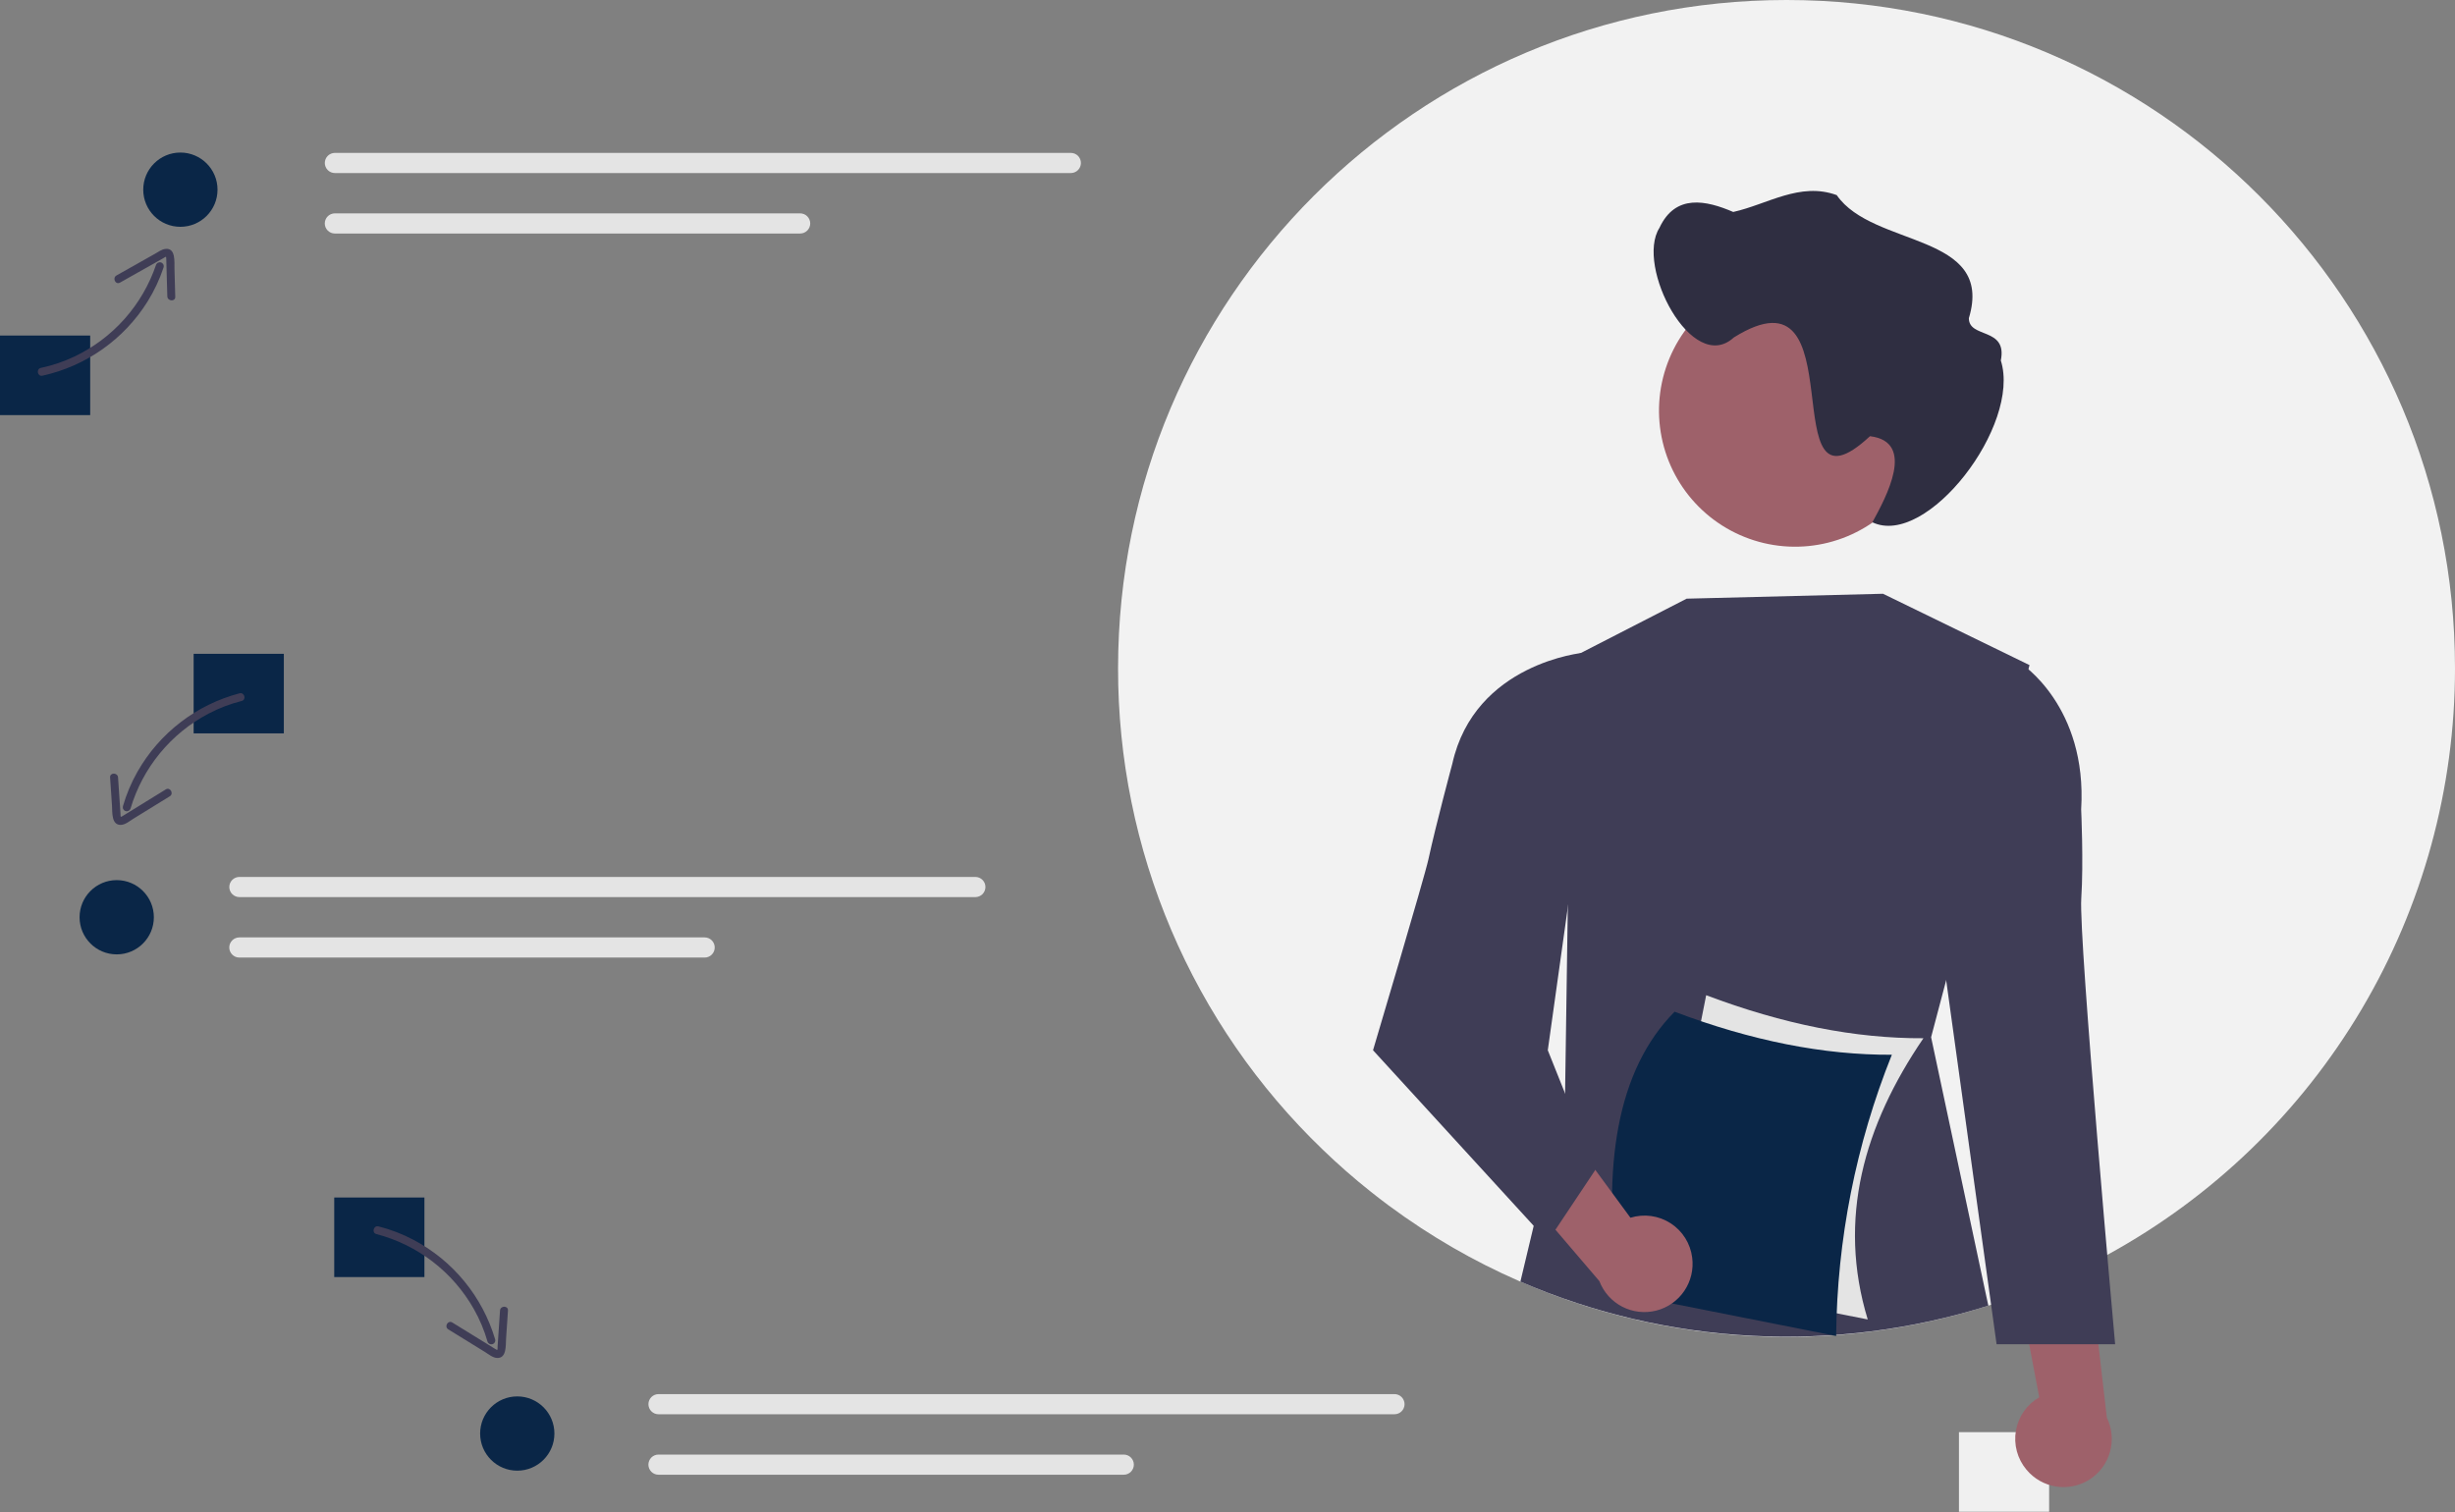 <svg width="500" height="308" viewBox="0 0 500 308" fill="none" xmlns="http://www.w3.org/2000/svg">
<rect x="0" y="0" width="500" height="308" fill="#808080" stroke="none"/>
<g clip-path="url(#clip0_769_5404)">
<path d="M417.341 291.736H398.973V307.944H417.341V291.736Z" fill="#F0F0F0"/>
<path d="M500 136.144C500.008 160.583 493.436 184.574 480.974 205.597C468.513 226.621 450.621 243.902 429.178 255.626C427.962 256.291 426.731 256.939 425.493 257.566C420.905 259.905 416.184 261.976 411.355 263.768C409.432 264.492 407.489 265.165 405.526 265.788C405.337 265.853 405.142 265.918 404.953 265.972C385.729 272.076 365.387 273.823 345.403 271.087C325.42 268.35 306.296 261.2 289.42 250.154C287.156 248.673 284.939 247.128 282.769 245.518C281.543 244.605 280.333 243.676 279.139 242.72C275.762 240.04 272.521 237.2 269.414 234.2C256.207 221.514 245.704 206.287 238.538 189.436C231.371 172.584 227.688 154.456 227.712 136.144C227.712 60.951 288.663 0 363.856 0C439.048 0 500 60.951 500 136.144Z" fill="#F2F2F2"/>
<path d="M396.369 199.677L393.3 211.282L404.953 265.971C373.629 275.838 339.799 274.099 309.652 261.071L318.75 222.924L319.053 202.232L320.041 134.004L320.29 133.874C320.305 133.865 320.322 133.857 320.339 133.852L343.516 121.951L383.505 120.951L413.343 135.484L413.116 136.332L396.369 199.677Z" fill="#3F3D56"/>
<path d="M412.719 299.377C411.8 298.284 411.133 297.003 410.763 295.624C410.394 294.245 410.331 292.801 410.58 291.395C410.828 289.989 411.382 288.655 412.202 287.486C413.022 286.318 414.088 285.343 415.326 284.631L408.835 250.537L425.482 257.475L429.094 288.787C430.152 290.945 430.382 293.417 429.74 295.733C429.098 298.05 427.629 300.05 425.61 301.356C423.592 302.661 421.165 303.181 418.789 302.816C416.413 302.452 414.253 301.228 412.719 299.377Z" fill="#9E616A"/>
<path d="M407.328 136.546L411.6 135.156C411.6 135.156 425.15 143.852 423.861 164.877C423.861 164.877 424.368 175.756 423.884 182.997C423.327 191.302 430.782 273.829 430.782 273.829H406.637L396.289 199.093L407.328 136.546Z" fill="#3F3D56"/>
<path d="M393.323 83.647C393.323 89.129 391.697 94.489 388.651 99.048C385.605 103.606 381.276 107.159 376.211 109.258C371.145 111.356 365.572 111.905 360.194 110.835C354.817 109.765 349.877 107.125 346.001 103.248C342.124 99.372 339.484 94.432 338.414 89.055C337.344 83.678 337.893 78.104 339.991 73.038C342.09 67.973 345.643 63.644 350.201 60.598C354.76 57.552 360.12 55.926 365.602 55.926C369.234 55.917 372.831 56.623 376.189 58.004C379.548 59.386 382.601 61.415 385.175 63.976C387.75 66.537 389.794 69.581 391.192 72.932C392.59 76.284 393.314 79.877 393.323 83.509C393.323 83.555 393.323 83.601 393.323 83.647Z" fill="#9E616A"/>
<path d="M337.974 46.413C341.221 39.43 347.505 40.811 353.001 43.178C359.961 41.634 366.581 37.012 374.08 39.746C381.466 50.489 406.267 47.328 400.991 64.819C400.984 69.01 408.877 66.57 407.499 73.434C411.68 86.644 392.406 111.662 381.341 106.394C384.078 101.378 390.329 89.987 380.848 88.857C360.452 107.835 378.743 52.719 353.116 68.748C344.631 76.513 333.014 54.181 337.974 46.413Z" fill="#2F2E41"/>
<path d="M380.394 268.779L336.144 260.015L347.49 202.727C363.147 208.649 377.897 211.57 391.74 211.491C379.643 229.233 374.147 248.284 380.394 268.779Z" fill="#E4E4E4"/>
<path d="M373.96 272.144L329.71 263.38C326.077 237.426 329.379 217.886 341.056 206.092C356.713 212.014 371.463 214.935 385.306 214.856C377.993 233.08 374.145 252.508 373.96 272.144Z" fill="#0A2647"/>
<path d="M344.642 256.187C344.466 254.77 343.982 253.408 343.224 252.199C342.465 250.989 341.451 249.96 340.252 249.185C339.053 248.41 337.699 247.907 336.284 247.712C334.87 247.517 333.43 247.634 332.066 248.055L311.515 220.088L305.262 237.004L325.736 260.969C326.596 263.214 328.249 265.065 330.383 266.172C332.517 267.279 334.982 267.565 337.313 266.975C339.643 266.386 341.677 264.962 343.027 262.973C344.378 260.985 344.952 258.57 344.642 256.187Z" fill="#9E616A"/>
<path d="M326.216 135.479L322.493 132.965C322.493 132.965 300.343 135.027 295.784 155.592C295.784 155.592 292.453 167.948 290.922 175.041C290.135 178.69 279.639 213.939 279.639 213.939L315.233 252.838L324.958 238.251L315.233 213.939L326.216 135.479Z" fill="#3F3D56"/>
<path d="M18.369 68.352H0V84.559H18.369V68.352Z" fill="#0A2647"/>
<path d="M57.807 133.184H39.438V149.391H57.807V133.184Z" fill="#0A2647"/>
<path d="M86.44 243.936H68.072V260.143H86.44V243.936Z" fill="#0A2647"/>
<path d="M68.205 31.145C67.661 31.145 67.139 31.361 66.754 31.746C66.369 32.131 66.152 32.653 66.152 33.198C66.152 33.742 66.369 34.264 66.754 34.649C67.139 35.034 67.661 35.251 68.205 35.251H218.1C218.644 35.249 219.165 35.032 219.549 34.648C219.933 34.263 220.148 33.741 220.148 33.198C220.148 32.654 219.933 32.132 219.549 31.747C219.165 31.363 218.644 31.146 218.1 31.145H68.205Z" fill="#E4E4E4"/>
<path d="M68.205 43.463C67.936 43.462 67.668 43.514 67.419 43.617C67.169 43.719 66.942 43.87 66.751 44.06C66.56 44.251 66.408 44.477 66.304 44.726C66.2 44.975 66.147 45.242 66.146 45.512C66.145 45.781 66.198 46.049 66.301 46.298C66.404 46.547 66.555 46.774 66.745 46.965C66.935 47.156 67.162 47.308 67.411 47.411C67.66 47.515 67.927 47.569 68.197 47.569H162.962C163.506 47.569 164.028 47.353 164.413 46.968C164.798 46.583 165.015 46.06 165.015 45.516C165.015 44.971 164.798 44.449 164.413 44.064C164.028 43.679 163.506 43.463 162.962 43.463H68.205Z" fill="#E4E4E4"/>
<path d="M48.756 178.635C48.212 178.635 47.69 178.851 47.304 179.236C46.919 179.621 46.703 180.143 46.703 180.688C46.703 181.232 46.919 181.754 47.304 182.14C47.69 182.525 48.212 182.741 48.756 182.741H198.651C199.195 182.74 199.716 182.523 200.1 182.138C200.484 181.753 200.699 181.231 200.699 180.688C200.699 180.144 200.484 179.623 200.1 179.238C199.716 178.853 199.195 178.636 198.651 178.635H48.756Z" fill="#E4E4E4"/>
<path d="M48.756 190.953C48.486 190.952 48.219 191.005 47.969 191.107C47.72 191.21 47.493 191.36 47.302 191.551C47.111 191.741 46.959 191.967 46.855 192.216C46.751 192.465 46.697 192.732 46.697 193.002C46.696 193.272 46.749 193.539 46.852 193.788C46.954 194.038 47.105 194.264 47.296 194.455C47.486 194.647 47.712 194.798 47.962 194.902C48.211 195.005 48.478 195.059 48.747 195.059H143.512C144.057 195.059 144.579 194.843 144.964 194.458C145.349 194.073 145.565 193.551 145.565 193.006C145.565 192.462 145.349 191.939 144.964 191.554C144.579 191.169 144.057 190.953 143.512 190.953H48.756Z" fill="#E4E4E4"/>
<path d="M134.116 283.984C133.572 283.984 133.05 284.201 132.665 284.586C132.28 284.971 132.063 285.493 132.063 286.037C132.063 286.582 132.28 287.104 132.665 287.489C133.05 287.874 133.572 288.09 134.116 288.09H284.011C284.555 288.089 285.076 287.872 285.46 287.487C285.844 287.103 286.06 286.581 286.06 286.037C286.06 285.494 285.844 284.972 285.46 284.587C285.076 284.202 284.555 283.986 284.011 283.984H134.116Z" fill="#E4E4E4"/>
<path d="M134.116 296.301C133.847 296.3 133.579 296.352 133.33 296.455C133.08 296.557 132.853 296.708 132.662 296.898C132.471 297.089 132.319 297.315 132.215 297.564C132.111 297.813 132.058 298.08 132.057 298.349C132.057 298.619 132.109 298.886 132.212 299.136C132.315 299.385 132.466 299.612 132.656 299.803C132.846 299.994 133.073 300.146 133.322 300.249C133.571 300.353 133.838 300.407 134.108 300.407H228.873C229.417 300.407 229.939 300.191 230.324 299.806C230.709 299.42 230.926 298.898 230.926 298.354C230.926 297.809 230.709 297.287 230.324 296.902C229.939 296.517 229.417 296.301 228.873 296.301H134.116Z" fill="#E4E4E4"/>
<path d="M8.638 76.53C13.038 75.564 17.201 73.728 20.881 71.129C24.562 68.53 27.686 65.222 30.069 61.399C31.422 59.225 32.512 56.898 33.317 54.468C33.378 54.267 33.359 54.049 33.263 53.862C33.166 53.675 33.002 53.533 32.803 53.465C32.604 53.397 32.386 53.41 32.196 53.499C32.005 53.589 31.858 53.748 31.783 53.945C30.401 58.008 28.221 61.752 25.37 64.959C22.519 68.166 19.055 70.77 15.182 72.618C13 73.66 10.701 74.439 8.335 74.938C7.314 75.153 7.615 76.746 8.638 76.53Z" fill="#3F3D56"/>
<path d="M24.429 57.571C27.35 55.926 30.272 54.28 33.194 52.635C33.329 52.559 33.708 52.272 33.849 52.306C33.736 52.279 33.839 52.363 33.842 52.466C33.847 52.604 33.864 52.744 33.869 52.883C33.901 53.736 33.917 54.59 33.94 55.444L34.076 60.352C34.105 61.385 35.722 61.508 35.693 60.463L35.534 54.701C35.497 53.381 35.828 50.452 33.688 50.705C32.916 50.796 32.202 51.337 31.544 51.708L28.876 53.21L23.732 56.108C22.826 56.618 23.519 58.083 24.429 57.571Z" fill="#3F3D56"/>
<path d="M48.789 141.229C44.433 142.373 40.35 144.375 36.779 147.119C33.208 149.863 30.221 153.292 27.995 157.207C26.731 159.432 25.735 161.799 25.029 164.258C24.981 164.463 25.013 164.678 25.12 164.859C25.227 165.04 25.4 165.173 25.603 165.229C25.805 165.285 26.022 165.26 26.207 165.159C26.391 165.058 26.529 164.89 26.592 164.689C27.816 160.573 29.85 156.744 32.577 153.426C35.303 150.109 38.666 147.371 42.467 145.373C44.607 144.248 46.874 143.381 49.22 142.792C50.23 142.537 49.802 140.974 48.789 141.229Z" fill="#3F3D56"/>
<path d="M33.761 160.807L25.291 166.029C25.146 166.118 25.003 166.216 24.852 166.296C24.702 166.375 24.548 166.372 24.645 166.467C24.514 166.339 24.548 165.863 24.538 165.718L24.373 163.268L24.043 158.369C23.973 157.334 22.352 157.326 22.422 158.369L22.809 164.12C22.898 165.43 22.654 168.14 24.659 168.03C25.551 167.981 26.401 167.248 27.133 166.797L29.553 165.305L34.579 162.207C35.465 161.66 34.652 160.258 33.761 160.807Z" fill="#3F3D56"/>
<path d="M76.659 251.384C80.813 252.471 84.707 254.379 88.112 256.996C91.517 259.612 94.364 262.883 96.485 266.617C97.68 268.719 98.621 270.956 99.287 273.281C99.349 273.482 99.488 273.65 99.672 273.751C99.857 273.851 100.073 273.876 100.276 273.82C100.479 273.764 100.652 273.632 100.759 273.451C100.866 273.27 100.898 273.055 100.849 272.85C99.571 268.532 97.442 264.513 94.588 261.03C91.734 257.546 88.212 254.669 84.23 252.566C81.967 251.371 79.57 250.45 77.09 249.821C76.078 249.566 75.647 251.128 76.659 251.384Z" fill="#3F3D56"/>
<path d="M91.3 270.799L96.326 273.897L98.746 275.389C99.479 275.841 100.326 276.573 101.22 276.622C103.224 276.732 102.981 274.022 103.069 272.712L103.456 266.961C103.527 265.92 101.906 265.924 101.836 266.961L101.506 271.86L101.348 274.203C101.336 274.382 101.383 274.91 101.234 275.059C101.34 274.953 101.229 275.004 101.11 274.931C100.937 274.826 100.76 274.727 100.587 274.621L92.118 269.399C91.228 268.85 90.413 270.252 91.3 270.799Z" fill="#3F3D56"/>
<path d="M36.737 46.201C40.915 46.201 44.301 42.815 44.301 38.638C44.301 34.461 40.915 31.074 36.737 31.074C32.56 31.074 29.174 34.461 29.174 38.638C29.174 42.815 32.56 46.201 36.737 46.201Z" fill="#0A2647"/>
<path d="M23.771 194.41C27.948 194.41 31.335 191.024 31.335 186.847C31.335 182.67 27.948 179.283 23.771 179.283C19.594 179.283 16.207 182.67 16.207 186.847C16.207 191.024 19.594 194.41 23.771 194.41Z" fill="#0A2647"/>
<path d="M105.349 299.58C109.526 299.58 112.913 296.194 112.913 292.017C112.913 287.839 109.526 284.453 105.349 284.453C101.172 284.453 97.786 287.839 97.786 292.017C97.786 296.194 101.172 299.58 105.349 299.58Z" fill="#0A2647"/>
</g>
<defs>
<clipPath id="clip0_769_5404">
<rect width="500" height="307.944" fill="white"/>
</clipPath>
</defs>
</svg>

